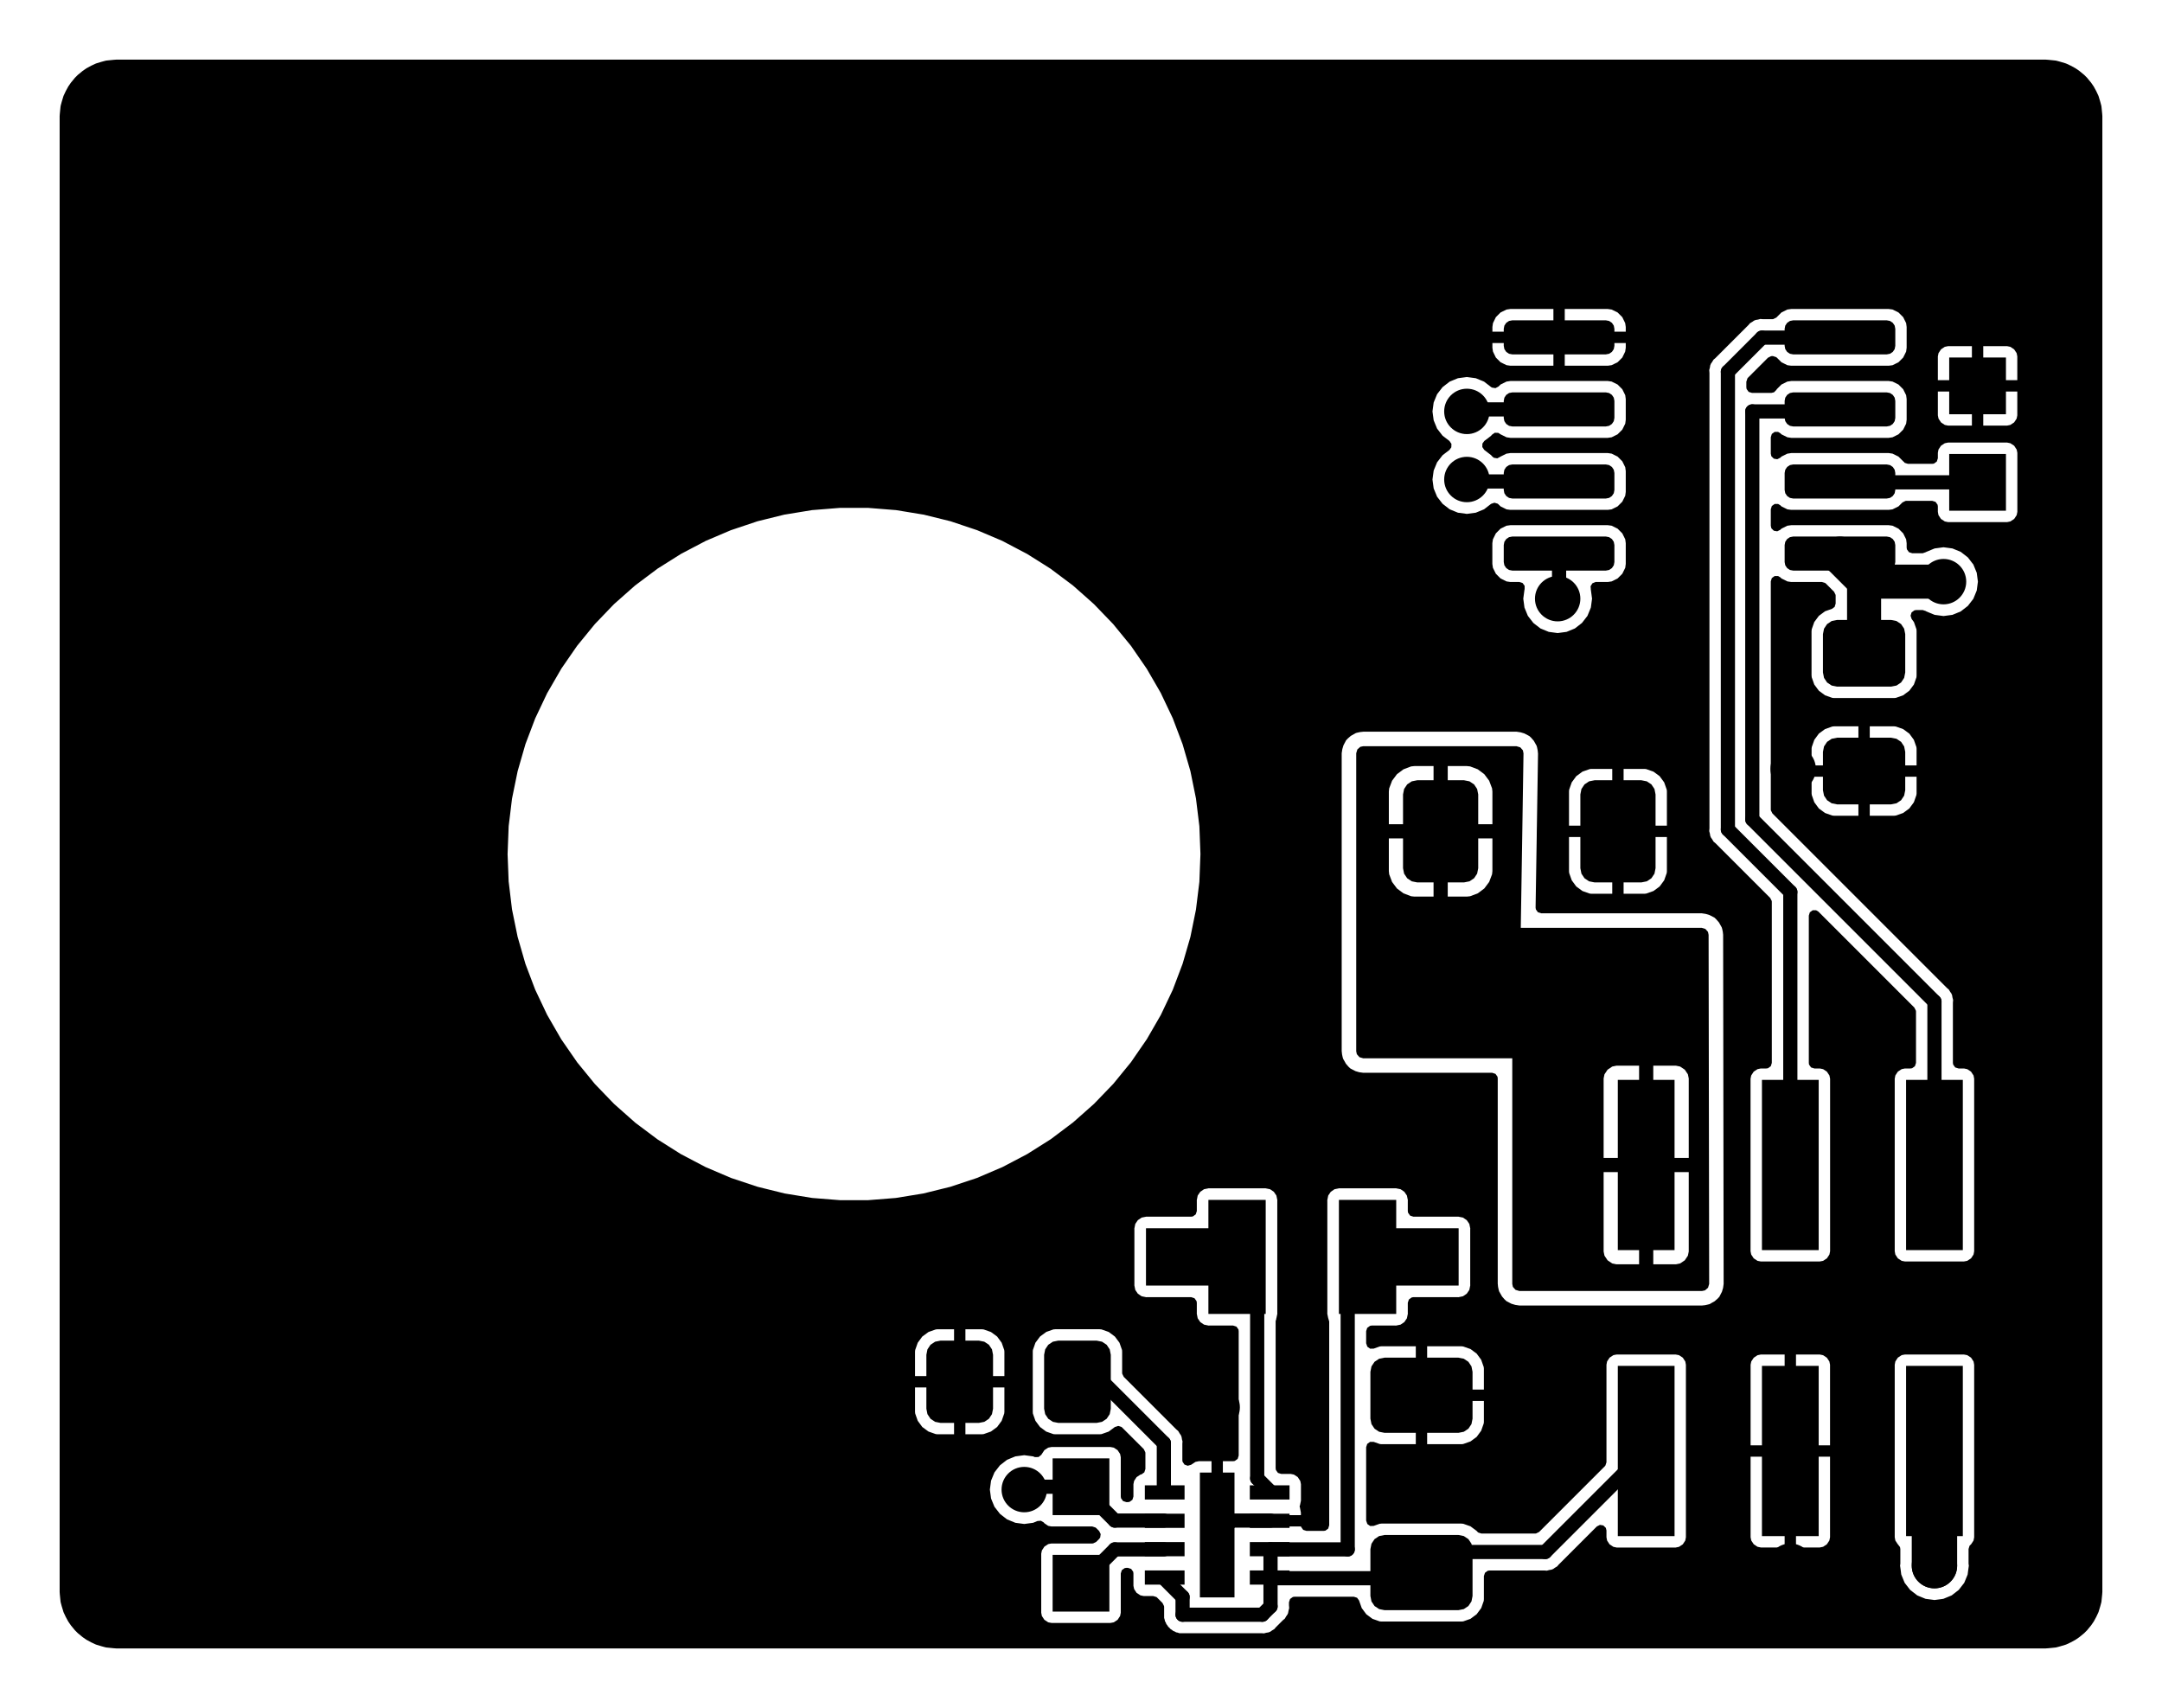 <?xml version="1.0" standalone="no"?>
 <!DOCTYPE svg PUBLIC "-//W3C//DTD SVG 1.1//EN" 
 "http://www.w3.org/Graphics/SVG/1.1/DTD/svg11.dtd"> 
<svg
  xmlns:svg="http://www.w3.org/2000/svg"
  xmlns="http://www.w3.org/2000/svg"
  xmlns:xlink="http://www.w3.org/1999/xlink"
  version="1.1"
  width="3.81cm" height="3.01cm" viewBox="64.95 44.95 38.1 30.1">
<title>SVG Image created as pedalboard-led-ring-B_Cu.svg date 2023/05/29 10:56:05 </title>
  <desc>Image generated by PCBNEW </desc>
<g style="fill:#000000; fill-opacity:1;stroke:#000000; stroke-opacity:1;
stroke-linecap:round; stroke-linejoin:round;"
 transform="translate(0 0) scale(1 1)">
</g>
<g style="fill:#000000; fill-opacity:0.0; 
stroke:#000000; stroke-width:0; stroke-opacity:1; 
stroke-linecap:round; stroke-linejoin:round;">
<g >
</g>
<g >
</g>
<g >
</g>
<g >
</g>
<g >
</g>
<g >
</g>
<g >
</g>
<g style="fill:#000000; fill-opacity:0.0; 
stroke:#000000; stroke-width:0; stroke-opacity:1; 
stroke-linecap:round; stroke-linejoin:round;">
</g>
<g style="fill:#000000; fill-opacity:0.0; 
stroke:#000000; stroke-width:0; stroke-opacity:1; 
stroke-linecap:round; stroke-linejoin:round;">
</g>
<g style="fill:#000000; fill-opacity:1; 
stroke:#000000; stroke-width:0; stroke-opacity:1; 
stroke-linecap:round; stroke-linejoin:round;">
<path style="fill:#000000; fill-opacity:1; 
stroke:#000000; stroke-width:0; stroke-opacity:1; 
stroke-linecap:round; stroke-linejoin:round;fill-rule:evenodd;"
d="M 91.45,54.555
91.461,54.498
91.494,54.449
91.543,54.416
91.6,54.405
93.25,54.405
93.307,54.416
93.356,54.449
93.389,54.498
93.4,54.555
93.4,54.855
93.389,54.912
93.356,54.961
93.307,54.994
93.25,55.005
91.6,55.005
91.543,54.994
91.494,54.961
91.461,54.912
91.45,54.855
Z" /> 
<path style="fill:#000000; fill-opacity:1; 
stroke:#000000; stroke-width:0; stroke-opacity:1; 
stroke-linecap:round; stroke-linejoin:round;fill-rule:evenodd;"
d="M 91.45,53.285
91.461,53.228
91.494,53.179
91.543,53.146
91.6,53.135
93.25,53.135
93.307,53.146
93.356,53.179
93.389,53.228
93.4,53.285
93.4,53.585
93.389,53.642
93.356,53.691
93.307,53.724
93.25,53.735
91.6,53.735
91.543,53.724
91.494,53.691
91.461,53.642
91.45,53.585
Z" /> 
<path style="fill:#000000; fill-opacity:1; 
stroke:#000000; stroke-width:0; stroke-opacity:1; 
stroke-linecap:round; stroke-linejoin:round;fill-rule:evenodd;"
d="M 91.45,52.015
91.461,51.958
91.494,51.909
91.543,51.876
91.6,51.865
93.25,51.865
93.307,51.876
93.356,51.909
93.389,51.958
93.4,52.015
93.4,52.315
93.389,52.372
93.356,52.421
93.307,52.454
93.25,52.465
91.6,52.465
91.543,52.454
91.494,52.421
91.461,52.372
91.45,52.315
Z" /> 
<path style="fill:#000000; fill-opacity:1; 
stroke:#000000; stroke-width:0; stroke-opacity:1; 
stroke-linecap:round; stroke-linejoin:round;fill-rule:evenodd;"
d="M 91.45,50.745
91.461,50.688
91.494,50.639
91.543,50.606
91.6,50.595
93.25,50.595
93.307,50.606
93.356,50.639
93.389,50.688
93.4,50.745
93.4,51.045
93.389,51.102
93.356,51.151
93.307,51.184
93.25,51.195
91.6,51.195
91.543,51.184
91.494,51.151
91.461,51.102
91.45,51.045
Z" /> 
<path style="fill:#000000; fill-opacity:1; 
stroke:#000000; stroke-width:0; stroke-opacity:1; 
stroke-linecap:round; stroke-linejoin:round;fill-rule:evenodd;"
d="M 96.4,50.745
96.411,50.688
96.444,50.639
96.493,50.606
96.55,50.595
98.2,50.595
98.257,50.606
98.306,50.639
98.339,50.688
98.35,50.745
98.35,51.045
98.339,51.102
98.306,51.151
98.257,51.184
98.2,51.195
96.55,51.195
96.493,51.184
96.444,51.151
96.411,51.102
96.4,51.045
Z" /> 
<path style="fill:#000000; fill-opacity:1; 
stroke:#000000; stroke-width:0; stroke-opacity:1; 
stroke-linecap:round; stroke-linejoin:round;fill-rule:evenodd;"
d="M 96.4,52.015
96.411,51.958
96.444,51.909
96.493,51.876
96.55,51.865
98.2,51.865
98.257,51.876
98.306,51.909
98.339,51.958
98.35,52.015
98.35,52.315
98.339,52.372
98.306,52.421
98.257,52.454
98.2,52.465
96.55,52.465
96.493,52.454
96.444,52.421
96.411,52.372
96.4,52.315
Z" /> 
<path style="fill:#000000; fill-opacity:1; 
stroke:#000000; stroke-width:0; stroke-opacity:1; 
stroke-linecap:round; stroke-linejoin:round;fill-rule:evenodd;"
d="M 96.4,53.285
96.411,53.228
96.444,53.179
96.493,53.146
96.55,53.135
98.2,53.135
98.257,53.146
98.306,53.179
98.339,53.228
98.35,53.285
98.35,53.585
98.339,53.642
98.306,53.691
98.257,53.724
98.2,53.735
96.55,53.735
96.493,53.724
96.444,53.691
96.411,53.642
96.4,53.585
Z" /> 
<path style="fill:#000000; fill-opacity:1; 
stroke:#000000; stroke-width:0; stroke-opacity:1; 
stroke-linecap:round; stroke-linejoin:round;fill-rule:evenodd;"
d="M 96.4,54.555
96.411,54.498
96.444,54.449
96.493,54.416
96.55,54.405
98.2,54.405
98.257,54.416
98.306,54.449
98.339,54.498
98.35,54.555
98.35,54.855
98.339,54.912
98.306,54.961
98.257,54.994
98.2,55.005
96.55,55.005
96.493,54.994
96.444,54.961
96.411,54.912
96.4,54.855
Z" /> 
</g>
<g >
</g>
<g style="fill:#000000; fill-opacity:1; 
stroke:#000000; stroke-width:0; stroke-opacity:1; 
stroke-linecap:round; stroke-linejoin:round;">
<path style="fill:#000000; fill-opacity:1; 
stroke:#000000; stroke-width:0; stroke-opacity:1; 
stroke-linecap:round; stroke-linejoin:round;fill-rule:evenodd;"
d="M 87.254,66.096
87.255,66.1
87.255,68.1
87.254,68.104
87.25,68.105
86.25,68.105
86.246,68.104
86.245,68.1
86.245,67.605
85.15,67.605
85.146,67.604
85.145,67.6
85.145,66.6
85.146,66.596
85.15,66.595
86.245,66.595
86.245,66.1
86.246,66.096
86.25,66.095
87.25,66.095
Z" /> 
<path style="fill:#000000; fill-opacity:1; 
stroke:#000000; stroke-width:0; stroke-opacity:1; 
stroke-linecap:round; stroke-linejoin:round;fill-rule:evenodd;"
d="M 89.554,66.096
89.555,66.1
89.555,66.595
90.65,66.595
90.654,66.596
90.655,66.6
90.655,67.6
90.654,67.604
90.65,67.605
89.555,67.605
89.555,68.1
89.554,68.104
89.55,68.105
88.55,68.105
88.546,68.104
88.545,68.1
88.545,66.1
88.546,66.096
88.55,66.095
89.55,66.095
Z" /> 
</g>
<g >
</g>
<g style="fill:#000000; fill-opacity:1; 
stroke:#000000; stroke-width:0; stroke-opacity:1; 
stroke-linecap:round; stroke-linejoin:round;">
<path style="fill:#000000; fill-opacity:1; 
stroke:#000000; stroke-width:0; stroke-opacity:1; 
stroke-linecap:round; stroke-linejoin:round;fill-rule:evenodd;"
d="M 89.675,58.95
89.694,58.854
89.748,58.773
89.829,58.719
89.925,58.7
90.75,58.7
90.846,58.719
90.927,58.773
90.981,58.854
91,58.95
91,60.25
90.981,60.346
90.927,60.427
90.846,60.481
90.75,60.5
89.925,60.5
89.829,60.481
89.748,60.427
89.694,60.346
89.675,60.25
Z" /> 
<path style="fill:#000000; fill-opacity:1; 
stroke:#000000; stroke-width:0; stroke-opacity:1; 
stroke-linecap:round; stroke-linejoin:round;fill-rule:evenodd;"
d="M 92.8,58.95
92.819,58.854
92.873,58.773
92.954,58.719
93.05,58.7
93.875,58.7
93.971,58.719
94.052,58.773
94.106,58.854
94.125,58.95
94.125,60.25
94.106,60.346
94.052,60.427
93.971,60.481
93.875,60.5
93.05,60.5
92.954,60.481
92.873,60.427
92.819,60.346
92.8,60.25
Z" /> 
</g>
<g >
</g>
<g style="fill:#000000; fill-opacity:1; 
stroke:#000000; stroke-width:0; stroke-opacity:1; 
stroke-linecap:round; stroke-linejoin:round;">
<path style="fill:#000000; fill-opacity:1; 
stroke:#000000; stroke-width:0; stroke-opacity:1; 
stroke-linecap:round; stroke-linejoin:round;fill-rule:evenodd;"
d="M 93.46,69.02
94.46,69.02
94.46,72.02
93.46,72.02
Z" /> 
<path style="fill:#000000; fill-opacity:1; 
stroke:#000000; stroke-width:0; stroke-opacity:1; 
stroke-linecap:round; stroke-linejoin:round;fill-rule:evenodd;"
d="M 93.46,63.98
94.46,63.98
94.46,66.98
93.46,66.98
Z" /> 
<path style="fill:#000000; fill-opacity:1; 
stroke:#000000; stroke-width:0; stroke-opacity:1; 
stroke-linecap:round; stroke-linejoin:round;fill-rule:evenodd;"
d="M 96,69.02
97,69.02
97,72.02
96,72.02
Z" /> 
<path style="fill:#000000; fill-opacity:1; 
stroke:#000000; stroke-width:0; stroke-opacity:1; 
stroke-linecap:round; stroke-linejoin:round;fill-rule:evenodd;"
d="M 96,63.98
97,63.98
97,66.98
96,66.98
Z" /> 
<path style="fill:#000000; fill-opacity:1; 
stroke:#000000; stroke-width:0; stroke-opacity:1; 
stroke-linecap:round; stroke-linejoin:round;fill-rule:evenodd;"
d="M 98.54,69.02
99.54,69.02
99.54,72.02
98.54,72.02
Z" /> 
<path style="fill:#000000; fill-opacity:1; 
stroke:#000000; stroke-width:0; stroke-opacity:1; 
stroke-linecap:round; stroke-linejoin:round;fill-rule:evenodd;"
d="M 98.54,63.98
99.54,63.98
99.54,66.98
98.54,66.98
Z" /> 
</g>
<g >
</g>
<g style="fill:#000000; fill-opacity:1; 
stroke:#000000; stroke-width:0; stroke-opacity:1; 
stroke-linecap:round; stroke-linejoin:round;">
<path style="fill:#000000; fill-opacity:1; 
stroke:#000000; stroke-width:0; stroke-opacity:1; 
stroke-linecap:round; stroke-linejoin:round;fill-rule:evenodd;"
d="M 83.5,70.65
84.5,70.65
84.5,71.65
83.5,71.65
Z" /> 
<path style="fill:#000000; fill-opacity:1; 
stroke:#000000; stroke-width:0; stroke-opacity:1; 
stroke-linecap:round; stroke-linejoin:round;fill-rule:evenodd;"
d="M 83.5,72.35
84.5,72.35
84.5,73.35
83.5,73.35
Z" /> 
</g>
<g >
</g>
<g style="fill:#000000; fill-opacity:1; 
stroke:#000000; stroke-width:0; stroke-opacity:1; 
stroke-linecap:round; stroke-linejoin:round;">
<path style="fill:#000000; fill-opacity:1; 
stroke:#000000; stroke-width:0; stroke-opacity:1; 
stroke-linecap:round; stroke-linejoin:round;fill-rule:evenodd;"
d="M 100.3,53.95
99.3,53.95
99.3,52.95
100.3,52.95
Z" /> 
<path style="fill:#000000; fill-opacity:1; 
stroke:#000000; stroke-width:0; stroke-opacity:1; 
stroke-linecap:round; stroke-linejoin:round;fill-rule:evenodd;"
d="M 100.3,52.25
99.3,52.25
99.3,51.25
100.3,51.25
Z" /> 
</g>
<g >
</g>
<g style="fill:#000000; fill-opacity:1; 
stroke:#000000; stroke-width:0; stroke-opacity:1; 
stroke-linecap:round; stroke-linejoin:round;">
<path style="fill:#000000; fill-opacity:1; 
stroke:#000000; stroke-width:0; stroke-opacity:1; 
stroke-linecap:round; stroke-linejoin:round;fill-rule:evenodd;"
d="M 87.675,71.125
87.675,71.375
86.975,71.375
86.975,71.125
Z" /> 
<path style="fill:#000000; fill-opacity:1; 
stroke:#000000; stroke-width:0; stroke-opacity:1; 
stroke-linecap:round; stroke-linejoin:round;fill-rule:evenodd;"
d="M 87.675,71.625
87.675,71.875
86.975,71.875
86.975,71.625
Z" /> 
<path style="fill:#000000; fill-opacity:1; 
stroke:#000000; stroke-width:0; stroke-opacity:1; 
stroke-linecap:round; stroke-linejoin:round;fill-rule:evenodd;"
d="M 87.675,72.125
87.675,72.375
86.975,72.375
86.975,72.125
Z" /> 
<path style="fill:#000000; fill-opacity:1; 
stroke:#000000; stroke-width:0; stroke-opacity:1; 
stroke-linecap:round; stroke-linejoin:round;fill-rule:evenodd;"
d="M 87.675,72.625
87.675,72.875
86.975,72.875
86.975,72.625
Z" /> 
<path style="fill:#000000; fill-opacity:1; 
stroke:#000000; stroke-width:0; stroke-opacity:1; 
stroke-linecap:round; stroke-linejoin:round;fill-rule:evenodd;"
d="M 85.825,72.625
85.825,72.875
85.125,72.875
85.125,72.625
Z" /> 
<path style="fill:#000000; fill-opacity:1; 
stroke:#000000; stroke-width:0; stroke-opacity:1; 
stroke-linecap:round; stroke-linejoin:round;fill-rule:evenodd;"
d="M 85.825,72.125
85.825,72.375
85.125,72.375
85.125,72.125
Z" /> 
<path style="fill:#000000; fill-opacity:1; 
stroke:#000000; stroke-width:0; stroke-opacity:1; 
stroke-linecap:round; stroke-linejoin:round;fill-rule:evenodd;"
d="M 85.825,71.625
85.825,71.875
85.125,71.875
85.125,71.625
Z" /> 
<path style="fill:#000000; fill-opacity:1; 
stroke:#000000; stroke-width:0; stroke-opacity:1; 
stroke-linecap:round; stroke-linejoin:round;fill-rule:evenodd;"
d="M 85.825,71.125
85.825,71.375
85.125,71.375
85.125,71.125
Z" /> 
<path style="fill:#000000; fill-opacity:1; 
stroke:#000000; stroke-width:0; stroke-opacity:1; 
stroke-linecap:round; stroke-linejoin:round;fill-rule:evenodd;"
d="M 86.705,70.9
86.705,73.1
86.095,73.1
86.095,70.9
Z" /> 
</g>
<g >
</g>
<g style="fill:#000000; fill-opacity:1; 
stroke:#000000; stroke-width:0; stroke-opacity:1; 
stroke-linecap:round; stroke-linejoin:round;">
<path style="fill:#000000; fill-opacity:1; 
stroke:#000000; stroke-width:0; stroke-opacity:1; 
stroke-linecap:round; stroke-linejoin:round;fill-rule:evenodd;"
d="M 98.275,55.875
98.371,55.894
98.452,55.948
98.506,56.029
98.525,56.125
98.525,56.8
98.506,56.896
98.452,56.977
98.371,57.031
98.275,57.05
97.325,57.05
97.229,57.031
97.148,56.977
97.094,56.896
97.075,56.8
97.075,56.125
97.094,56.029
97.148,55.948
97.229,55.894
97.325,55.875
Z" /> 
<path style="fill:#000000; fill-opacity:1; 
stroke:#000000; stroke-width:0; stroke-opacity:1; 
stroke-linecap:round; stroke-linejoin:round;fill-rule:evenodd;"
d="M 98.275,57.95
98.371,57.969
98.452,58.023
98.506,58.104
98.525,58.2
98.525,58.875
98.506,58.971
98.452,59.052
98.371,59.106
98.275,59.125
97.325,59.125
97.229,59.106
97.148,59.052
97.094,58.971
97.075,58.875
97.075,58.2
97.094,58.104
97.148,58.023
97.229,57.969
97.325,57.95
Z" /> 
</g>
<g >
</g>
<g style="fill:#000000; fill-opacity:1; 
stroke:#000000; stroke-width:0; stroke-opacity:1; 
stroke-linecap:round; stroke-linejoin:round;">
<path style="fill:#000000; fill-opacity:1; 
stroke:#000000; stroke-width:0; stroke-opacity:1; 
stroke-linecap:round; stroke-linejoin:round;fill-rule:evenodd;"
d="M 84.525,69.775
84.506,69.871
84.452,69.952
84.371,70.006
84.275,70.025
83.6,70.025
83.504,70.006
83.423,69.952
83.369,69.871
83.35,69.775
83.35,68.825
83.369,68.729
83.423,68.648
83.504,68.594
83.6,68.575
84.275,68.575
84.371,68.594
84.452,68.648
84.506,68.729
84.525,68.825
Z" /> 
<path style="fill:#000000; fill-opacity:1; 
stroke:#000000; stroke-width:0; stroke-opacity:1; 
stroke-linecap:round; stroke-linejoin:round;fill-rule:evenodd;"
d="M 82.45,69.775
82.431,69.871
82.377,69.952
82.296,70.006
82.2,70.025
81.525,70.025
81.429,70.006
81.348,69.952
81.294,69.871
81.275,69.775
81.275,68.825
81.294,68.729
81.348,68.648
81.429,68.594
81.525,68.575
82.2,68.575
82.296,68.594
82.377,68.648
82.431,68.729
82.45,68.825
Z" /> 
</g>
<g >
</g>
<g style="fill:#000000; fill-opacity:1; 
stroke:#000000; stroke-width:0; stroke-opacity:1; 
stroke-linecap:round; stroke-linejoin:round;">
<path style="fill:#000000; fill-opacity:1; 
stroke:#000000; stroke-width:0; stroke-opacity:1; 
stroke-linecap:round; stroke-linejoin:round;fill-rule:evenodd;"
d="M 89.35,73.325
89.254,73.306
89.173,73.252
89.119,73.171
89.1,73.075
89.1,72.25
89.119,72.154
89.173,72.073
89.254,72.019
89.35,72
90.65,72
90.746,72.019
90.827,72.073
90.881,72.154
90.9,72.25
90.9,73.075
90.881,73.171
90.827,73.252
90.746,73.306
90.65,73.325
Z" /> 
<path style="fill:#000000; fill-opacity:1; 
stroke:#000000; stroke-width:0; stroke-opacity:1; 
stroke-linecap:round; stroke-linejoin:round;fill-rule:evenodd;"
d="M 89.35,70.2
89.254,70.181
89.173,70.127
89.119,70.046
89.1,69.95
89.1,69.125
89.119,69.029
89.173,68.948
89.254,68.894
89.35,68.875
90.65,68.875
90.746,68.894
90.827,68.948
90.881,69.029
90.9,69.125
90.9,69.95
90.881,70.046
90.827,70.127
90.746,70.181
90.65,70.2
Z" /> 
</g>
<g >
</g>
<g style="fill:#000000; fill-opacity:1; 
stroke:#000000; stroke-width:0; stroke-opacity:1; 
stroke-linecap:round; stroke-linejoin:round;">
<circle cx="89.5" cy="61.4" r="0.4" /> 
</g>
<g style="fill:#000000; fill-opacity:1; 
stroke:#000000; stroke-width:0.021; stroke-opacity:1; 
stroke-linecap:round; stroke-linejoin:round;">
</g>
<g style="fill:#000000; fill-opacity:1; 
stroke:#000000; stroke-width:0; stroke-opacity:1; 
stroke-linecap:round; stroke-linejoin:round;">
<circle cx="90.5" cy="61.4" r="0.4" /> 
</g>
<g style="fill:#000000; fill-opacity:1; 
stroke:#000000; stroke-width:0.021; stroke-opacity:1; 
stroke-linecap:round; stroke-linejoin:round;">
</g>
<g style="fill:#000000; fill-opacity:1; 
stroke:#000000; stroke-width:0; stroke-opacity:1; 
stroke-linecap:round; stroke-linejoin:round;">
<circle cx="83" cy="71.2" r="0.4" /> 
</g>
<g style="fill:#000000; fill-opacity:1; 
stroke:#000000; stroke-width:0.021; stroke-opacity:1; 
stroke-linecap:round; stroke-linejoin:round;">
</g>
<g style="fill:#000000; fill-opacity:1; 
stroke:#000000; stroke-width:0; stroke-opacity:1; 
stroke-linecap:round; stroke-linejoin:round;">
<circle cx="86.4" cy="69.75" r="0.4" /> 
</g>
<g style="fill:#000000; fill-opacity:1; 
stroke:#000000; stroke-width:0.021; stroke-opacity:1; 
stroke-linecap:round; stroke-linejoin:round;">
</g>
<g style="fill:#000000; fill-opacity:1; 
stroke:#000000; stroke-width:0; stroke-opacity:1; 
stroke-linecap:round; stroke-linejoin:round;">
<circle cx="87.9" cy="69.75" r="0.4" /> 
</g>
<g style="fill:#000000; fill-opacity:1; 
stroke:#000000; stroke-width:0.021; stroke-opacity:1; 
stroke-linecap:round; stroke-linejoin:round;">
</g>
<g style="fill:#000000; fill-opacity:1; 
stroke:#000000; stroke-width:0; stroke-opacity:1; 
stroke-linecap:round; stroke-linejoin:round;">
<circle cx="81.25" cy="70.8" r="0.4" /> 
</g>
<g style="fill:#000000; fill-opacity:1; 
stroke:#000000; stroke-width:0.021; stroke-opacity:1; 
stroke-linecap:round; stroke-linejoin:round;">
</g>
<g style="fill:#000000; fill-opacity:1; 
stroke:#000000; stroke-width:0; stroke-opacity:1; 
stroke-linecap:round; stroke-linejoin:round;">
<circle cx="96.55" cy="58.5" r="0.4" /> 
</g>
<g style="fill:#000000; fill-opacity:1; 
stroke:#000000; stroke-width:0.021; stroke-opacity:1; 
stroke-linecap:round; stroke-linejoin:round;">
</g>
<g style="fill:#000000; fill-opacity:1; 
stroke:#000000; stroke-width:0; stroke-opacity:1; 
stroke-linecap:round; stroke-linejoin:round;">
<circle cx="91.8" cy="69.5" r="0.4" /> 
</g>
<g style="fill:#000000; fill-opacity:1; 
stroke:#000000; stroke-width:0.021; stroke-opacity:1; 
stroke-linecap:round; stroke-linejoin:round;">
</g>
<g style="fill:#000000; fill-opacity:1; 
stroke:#000000; stroke-width:0; stroke-opacity:1; 
stroke-linecap:round; stroke-linejoin:round;">
<circle cx="101.05" cy="51.75" r="0.4" /> 
</g>
<g style="fill:#000000; fill-opacity:1; 
stroke:#000000; stroke-width:0.021; stroke-opacity:1; 
stroke-linecap:round; stroke-linejoin:round;">
</g>
<g style="fill:#000000; fill-opacity:1; 
stroke:#000000; stroke-width:0; stroke-opacity:1; 
stroke-linecap:round; stroke-linejoin:round;">
<circle cx="96.5" cy="72.55" r="0.4" /> 
</g>
<g style="fill:#000000; fill-opacity:1; 
stroke:#000000; stroke-width:0.021; stroke-opacity:1; 
stroke-linecap:round; stroke-linejoin:round;">
</g>
<g style="fill:#000000; fill-opacity:1; 
stroke:#000000; stroke-width:0; stroke-opacity:1; 
stroke-linecap:round; stroke-linejoin:round;">
<circle cx="96.5" cy="68.4" r="0.4" /> 
</g>
<g style="fill:#000000; fill-opacity:1; 
stroke:#000000; stroke-width:0.021; stroke-opacity:1; 
stroke-linecap:round; stroke-linejoin:round;">
</g>
<g style="fill:#000000; fill-opacity:1; 
stroke:#000000; stroke-width:0; stroke-opacity:1; 
stroke-linecap:round; stroke-linejoin:round;">
<circle cx="90.8" cy="50.85" r="0.4" /> 
</g>
<g style="fill:#000000; fill-opacity:1; 
stroke:#000000; stroke-width:0.021; stroke-opacity:1; 
stroke-linecap:round; stroke-linejoin:round;">
</g>
<g style="fill:#000000; fill-opacity:1; 
stroke:#000000; stroke-width:0; stroke-opacity:1; 
stroke-linecap:round; stroke-linejoin:round;">
<circle cx="93.45" cy="58.05" r="0.4" /> 
</g>
<g style="fill:#000000; fill-opacity:1; 
stroke:#000000; stroke-width:0.021; stroke-opacity:1; 
stroke-linecap:round; stroke-linejoin:round;">
</g>
<g style="fill:#000000; fill-opacity:1; 
stroke:#000000; stroke-width:0; stroke-opacity:1; 
stroke-linecap:round; stroke-linejoin:round;">
<circle cx="99.04" cy="72.54" r="0.4" /> 
</g>
<g style="fill:#000000; fill-opacity:1; 
stroke:#000000; stroke-width:0.021; stroke-opacity:1; 
stroke-linecap:round; stroke-linejoin:round;">
</g>
<g style="fill:#000000; fill-opacity:1; 
stroke:#000000; stroke-width:0; stroke-opacity:1; 
stroke-linecap:round; stroke-linejoin:round;">
<circle cx="99.2" cy="55.2" r="0.4" /> 
</g>
<g style="fill:#000000; fill-opacity:1; 
stroke:#000000; stroke-width:0.021; stroke-opacity:1; 
stroke-linecap:round; stroke-linejoin:round;">
</g>
<g style="fill:#000000; fill-opacity:1; 
stroke:#000000; stroke-width:0; stroke-opacity:1; 
stroke-linecap:round; stroke-linejoin:round;">
<circle cx="92.4" cy="55.5" r="0.4" /> 
</g>
<g style="fill:#000000; fill-opacity:1; 
stroke:#000000; stroke-width:0.021; stroke-opacity:1; 
stroke-linecap:round; stroke-linejoin:round;">
</g>
<g style="fill:#000000; fill-opacity:1; 
stroke:#000000; stroke-width:0; stroke-opacity:1; 
stroke-linecap:round; stroke-linejoin:round;">
<circle cx="90.8" cy="53.4" r="0.4" /> 
</g>
<g style="fill:#000000; fill-opacity:1; 
stroke:#000000; stroke-width:0.021; stroke-opacity:1; 
stroke-linecap:round; stroke-linejoin:round;">
</g>
<g style="fill:#000000; fill-opacity:1; 
stroke:#000000; stroke-width:0; stroke-opacity:1; 
stroke-linecap:round; stroke-linejoin:round;">
<circle cx="90.8" cy="52.2" r="0.4" /> 
</g>
<g style="fill:#000000; fill-opacity:1; 
stroke:#000000; stroke-width:0.021; stroke-opacity:1; 
stroke-linecap:round; stroke-linejoin:round;">
</g>
<g >
</g>
<g style="fill:#000000; fill-opacity:1; 
stroke:#000000; stroke-width:0.021; stroke-opacity:1; 
stroke-linecap:round; stroke-linejoin:round;">
</g>
<g style="fill:#000000; fill-opacity:1; 
stroke:#000000; stroke-width:0.25; stroke-opacity:1; 
stroke-linecap:round; stroke-linejoin:round;">
</g>
<g style="fill:#000000; fill-opacity:0.0; 
stroke:#000000; stroke-width:0.25; stroke-opacity:1; 
stroke-linecap:round; stroke-linejoin:round;">
<path d="M84 71.15
L83.05 71.15
" />
<path d="M85.46 71.746
L84.596 71.746
" />
<path d="M83.05 71.15
L83 71.2
" />
<path d="M84.596 71.746
L84 71.15
" />
<path d="M86.654 71.746
L86.4 72
" />
<path d="M87.34 71.746
L86.654 71.746
" />
</g>
<g style="fill:#000000; fill-opacity:0.0; 
stroke:#000000; stroke-width:0.6; stroke-opacity:1; 
stroke-linecap:round; stroke-linejoin:round;">
<path d="M97.375 54.705
L97.375 54.775
" />
</g>
<g style="fill:#000000; fill-opacity:0.0; 
stroke:#000000; stroke-width:0.8; stroke-opacity:1; 
stroke-linecap:round; stroke-linejoin:round;">
<path d="M99.04 72.54
L99.04 70.525
" />
</g>
<g style="fill:#000000; fill-opacity:0.0; 
stroke:#000000; stroke-width:0.6; stroke-opacity:1; 
stroke-linecap:round; stroke-linejoin:round;">
<path d="M97.375 54.775
L97.8 55.2
" />
<path d="M97.8 55.2
L97.8 56.472
" />
<path d="M97.8 55.2
L99.2 55.2
" />
</g>
<g style="fill:#000000; fill-opacity:0.0; 
stroke:#000000; stroke-width:0.25; stroke-opacity:1; 
stroke-linecap:round; stroke-linejoin:round;">
<path d="M92.425 54.705
L92.425 55.475
" />
<path d="M92.425 55.475
L92.4 55.5
" />
<path d="M90.835 53.435
L90.8 53.4
" />
<path d="M92.425 53.435
L90.835 53.435
" />
<path d="M92.425 52.165
L90.835 52.165
" />
<path d="M90.835 52.165
L90.8 52.2
" />
<path d="M97.39 53.45
L97.375 53.435
" />
<path d="M99.4 53.45
L97.39 53.45
" />
<path d="M96.5 65.48
L96.5 60.668
" />
<path d="M96.5 60.668
L95.4 59.568
" />
<path d="M95.4 51.5
L96 50.9
" />
<path d="M97.37 50.9
L97.375 50.895
" />
<path d="M95.4 59.568
L95.4 51.5
" />
<path d="M96 50.9
L97.37 50.9
" />
<path d="M85.46 70.38
L84.38 69.3
" />
<path d="M84.38 69.3
L84.037 69.3
" />
<path d="M85.46 71.238
L85.46 70.38
" />
<path d="M87.105 71.003
L87.105 67.3
" />
<path d="M86.905 67.1
L87.105 67.3
" />
<path d="M86.75 67.1
L86.905 67.1
" />
<path d="M87.34 71.238
L87.105 71.003
" />
<path d="M84.596 72.254
L84 72.85
" />
<path d="M85.46 72.254
L84.596 72.254
" />
<path d="M95.83 59.39
L99.04 62.6
" />
<path d="M97.34 52.2
L95.83 52.2
" />
<path d="M97.375 52.165
L97.34 52.2
" />
<path d="M95.83 52.2
L95.83 59.39
" />
<path d="M99.04 62.6
L99.04 65.48
" />
<path d="M87.34 72.254
L88.7 72.254
" />
<path d="M85.46 72.762
L85.79 73.092
" />
<path d="M85.79 73.092
L85.79 73.405
" />
<path d="M88.7 67.8
L89.4 67.1
" />
<path d="M85.79 73.405
L87.195 73.405
" />
<path d="M87.34 72.254
L87.34 72.762
" />
<path d="M87.34 73.26
L87.34 72.762
" />
<path d="M89.212 72.762
L89.4 72.95
" />
<path d="M90 72.763
L90.463 72.3
" />
<path d="M90.463 72.3
L92.18 72.3
" />
<path d="M87.195 73.405
L87.34 73.26
" />
<path d="M87.34 72.762
L89.212 72.762
" />
<path d="M88.7 72.254
L88.7 67.8
" />
<path d="M92.18 72.3
L93.96 70.52
" />
</g>
<g >
</g>
<g style="fill:#000000; fill-opacity:0.0; 
stroke:#000000; stroke-width:0.25; stroke-opacity:1; 
stroke-linecap:round; stroke-linejoin:round;">
<g >
</g>
<g style="fill:#000000; fill-opacity:1; 
stroke:#000000; stroke-width:0; stroke-opacity:1; 
stroke-linecap:round; stroke-linejoin:round;">
<path style="fill:#000000; fill-opacity:1; 
stroke:#000000; stroke-width:0; stroke-opacity:1; 
stroke-linecap:round; stroke-linejoin:round;fill-rule:evenodd;"
d="M 91.741,58.12
91.787,58.172
91.798,58.226
91.775,59.725
91.75,61.3
94.936,61.3
95.003,61.32
95.049,61.372
95.06,61.424
95.07,67.576
95.05,67.643
94.997,67.689
94.946,67.7
91.724,67.7
91.657,67.68
91.611,67.628
91.6,67.576
91.6,65.605
93.21,65.605
93.21,67.005
93.225,67.078
93.28,67.16
93.362,67.215
93.435,67.23
93.835,67.23
93.835,65.605
94.085,65.605
94.085,67.23
94.485,67.23
94.558,67.215
94.64,67.16
94.695,67.078
94.71,67.005
94.71,65.605
94.085,65.605
93.835,65.605
93.21,65.605
91.6,65.605
91.6,65.355
93.21,65.355
93.21,65.355
93.835,65.355
93.835,63.73
94.085,63.73
94.085,65.355
94.71,65.355
94.71,63.955
94.695,63.882
94.64,63.8
94.558,63.745
94.485,63.73
94.085,63.73
93.835,63.73
93.435,63.73
93.362,63.745
93.28,63.8
93.225,63.882
93.21,63.955
93.21,65.355
91.6,65.355
91.6,63.6
88.974,63.6
88.907,63.58
88.861,63.528
88.85,63.476
88.85,59.725
89.425,59.725
89.425,60.295
89.425,60.301
89.431,60.357
89.482,60.492
89.568,60.607
89.683,60.693
89.818,60.744
89.874,60.75
89.88,60.75
90.213,60.75
90.213,59.725
90.463,59.725
90.463,60.75
90.795,60.75
90.801,60.75
90.857,60.744
90.992,60.693
91.107,60.607
91.193,60.492
91.244,60.357
91.25,60.301
91.25,60.295
91.25,59.725
90.463,59.725
90.213,59.725
89.425,59.725
88.85,59.725
88.85,59.475
89.425,59.475
90.213,59.475
90.213,58.45
90.463,58.45
90.463,59.475
91.25,59.475
91.25,58.905
91.25,58.899
91.244,58.843
91.193,58.708
91.107,58.593
90.992,58.507
90.857,58.456
90.801,58.45
90.795,58.45
90.463,58.45
90.213,58.45
89.88,58.45
89.874,58.45
89.818,58.456
89.683,58.507
89.568,58.593
89.482,58.708
89.431,58.843
89.425,58.899
89.425,58.905
89.425,59.475
88.85,59.475
88.85,58.224
88.87,58.157
88.922,58.111
88.974,58.1
91.674,58.1
Z" /> 
</g>
</g>
<g style="fill:#000000; fill-opacity:1; 
stroke:#000000; stroke-width:0; stroke-opacity:1; 
stroke-linecap:round; stroke-linejoin:round;">
<g >
<path style="fill:#000000; fill-opacity:1; 
stroke:#000000; stroke-width:0; stroke-opacity:1; 
stroke-linecap:round; stroke-linejoin:round;fill-rule:evenodd;"
d="M 101.004,46.001
101.046,46.004
101.174,46.017
101.19,46.02
101.257,46.038
101.26,46.039
101.353,46.067
101.366,46.072
101.434,46.104
101.439,46.106
101.52,46.15
101.53,46.156
101.594,46.2
101.6,46.205
101.669,46.262
101.677,46.268
101.732,46.323
101.738,46.331
101.795,46.4
101.8,46.406
101.844,46.47
101.85,46.48
101.894,46.561
101.896,46.566
101.928,46.634
101.933,46.647
101.961,46.74
101.962,46.743
101.98,46.81
101.983,46.826
101.996,46.955
101.999,46.996
101.999,47.004
101.999,72.996
101.999,73.004
101.996,73.045
101.983,73.174
101.98,73.19
101.962,73.257
101.961,73.26
101.933,73.353
101.928,73.366
101.896,73.434
101.894,73.439
101.85,73.52
101.844,73.53
101.8,73.594
101.795,73.6
101.738,73.669
101.732,73.677
101.677,73.732
101.669,73.738
101.6,73.795
101.594,73.8
101.53,73.844
101.52,73.85
101.439,73.894
101.434,73.896
101.366,73.928
101.353,73.933
101.26,73.961
101.257,73.962
101.19,73.98
101.174,73.983
101.045,73.996
101.014,73.998
101.004,73.999
100.996,73.999
67.004,73.999
66.996,73.999
66.955,73.996
66.848,73.985
66.826,73.983
66.81,73.98
66.743,73.962
66.74,73.961
66.647,73.933
66.634,73.928
66.566,73.896
66.561,73.894
66.48,73.85
66.47,73.844
66.406,73.8
66.4,73.795
66.331,73.738
66.323,73.732
66.268,73.677
66.262,73.669
66.205,73.6
66.2,73.594
66.156,73.53
66.15,73.52
66.106,73.439
66.104,73.434
66.072,73.366
66.067,73.353
66.062,73.335
66.039,73.26
66.038,73.257
66.02,73.19
66.017,73.174
66.004,73.046
66.001,73.004
66.001,72.996
66.001,71.2
82.394,71.2
82.415,71.357
82.475,71.503
82.572,71.628
82.64,71.681
82.697,71.725
82.843,71.785
83,71.806
83.157,71.785
83.232,71.754
83.293,71.749
83.346,71.781
83.353,71.79
83.355,71.795
83.363,71.799
83.422,71.839
83.48,71.85
84.199,71.85
84.257,71.869
84.269,71.879
84.32,71.93
84.347,71.985
84.338,72.045
84.32,72.07
84.269,72.121
84.215,72.148
84.199,72.15
83.48,72.15
83.451,72.155
83.422,72.161
83.355,72.205
83.311,72.272
83.311,72.272
83.311,72.272
83.299,72.33
83.299,73.37
83.31,73.424
83.311,73.428
83.355,73.495
83.391,73.518
83.422,73.539
83.48,73.55
83.48,73.55
84.52,73.55
84.52,73.55
84.578,73.539
84.645,73.495
84.689,73.428
84.701,73.37
84.701,72.678
84.719,72.62
84.769,72.584
84.799,72.579
84.826,72.579
84.884,72.598
84.92,72.648
84.924,72.678
84.924,72.895
84.936,72.952
84.936,72.953
84.98,73.02
85.019,73.045
85.047,73.064
85.105,73.076
85.272,73.076
85.331,73.094
85.342,73.104
85.436,73.198
85.463,73.252
85.465,73.268
85.465,73.462
85.471,73.481
85.476,73.498
85.479,73.518
85.49,73.536
85.497,73.551
85.504,73.57
85.504,73.57
85.517,73.586
85.527,73.6
85.537,73.617
85.552,73.63
85.565,73.643
85.578,73.658
85.595,73.668
85.609,73.678
85.625,73.691
85.625,73.691
85.625,73.691
85.644,73.698
85.659,73.705
85.677,73.716
85.697,73.719
85.714,73.724
85.733,73.731
85.762,73.731
87.176,73.731
87.185,73.731
87.198,73.732
87.224,73.734
87.224,73.734
87.224,73.734
87.261,73.724
87.27,73.722
87.308,73.716
87.309,73.715
87.333,73.705
87.335,73.705
87.367,73.682
87.374,73.678
87.407,73.658
87.432,73.628
87.438,73.622
87.557,73.503
87.563,73.498
87.593,73.473
87.612,73.439
87.617,73.432
87.639,73.4
87.64,73.398
87.65,73.375
87.65,73.373
87.657,73.335
87.659,73.327
87.669,73.289
87.666,73.25
87.665,73.242
87.665,73.186
87.684,73.128
87.734,73.092
87.764,73.088
88.807,73.088
88.865,73.106
88.9,73.154
88.902,73.16
88.902,73.16
88.947,73.288
89.028,73.397
89.137,73.478
89.265,73.523
89.296,73.525
89.298,73.525
90.702,73.525
90.704,73.525
90.735,73.523
90.863,73.478
90.972,73.397
91.053,73.288
91.098,73.16
91.1,73.129
91.1,72.724
91.119,72.666
91.169,72.63
91.2,72.626
92.161,72.626
92.17,72.626
92.183,72.627
92.209,72.629
92.209,72.629
92.209,72.629
92.246,72.619
92.255,72.617
92.293,72.611
92.294,72.61
92.318,72.6
92.32,72.6
92.352,72.577
92.359,72.573
92.392,72.553
92.417,72.523
92.423,72.517
93.09,71.85
93.145,71.822
93.205,71.832
93.249,71.875
93.26,71.92
93.26,72.04
93.266,72.07
93.271,72.098
93.315,72.165
93.352,72.189
93.382,72.209
93.44,72.221
93.44,72.221
94.48,72.221
94.48,72.221
94.538,72.209
94.605,72.165
94.649,72.098
94.66,72.04
94.66,72.04
95.8,72.04
95.812,72.098
95.856,72.164
95.922,72.208
95.98,72.22
96.4,72.22
96.4,72.22
96.6,72.22
96.6,72.22
97.02,72.22
97.078,72.208
97.144,72.164
97.188,72.098
97.2,72.04
98.34,72.04
98.351,72.098
98.395,72.165
98.396,72.165
98.433,72.213
98.439,72.247
98.439,72.494
98.439,72.507
98.434,72.54
98.434,72.54
98.444,72.61
98.449,72.649
98.455,72.697
98.515,72.843
98.612,72.968
98.708,73.042
98.737,73.065
98.883,73.125
99.04,73.146
99.197,73.125
99.343,73.065
99.468,72.968
99.565,72.843
99.625,72.697
99.631,72.649
99.646,72.54
99.641,72.507
99.641,72.494
99.641,72.247
99.659,72.189
99.684,72.165
99.685,72.165
99.729,72.098
99.74,72.04
99.74,69
99.729,68.942
99.709,68.912
99.685,68.875
99.618,68.831
99.618,68.831
99.56,68.82
98.52,68.82
98.491,68.825
98.462,68.831
98.395,68.875
98.351,68.942
98.351,68.942
98.351,68.942
98.34,69
98.34,72.04
97.2,72.04
97.2,72.04
97.2,70.62
97.2,70.62
96.6,70.62
96.6,70.62
96.6,72.22
96.4,72.22
96.4,70.62
95.8,70.62
95.8,70.62
95.8,72.04
94.66,72.04
94.66,70.42
95.8,70.42
95.8,70.42
96.4,70.42
96.4,70.42
96.6,70.42
96.6,70.42
97.2,70.42
97.2,70.42
97.2,69
97.188,68.942
97.144,68.876
97.078,68.832
97.02,68.82
96.6,68.82
96.6,68.82
96.6,70.42
96.4,70.42
96.4,68.82
95.98,68.82
95.922,68.832
95.856,68.876
95.812,68.942
95.8,69
95.8,70.42
94.66,70.42
94.66,69
94.649,68.942
94.629,68.912
94.605,68.875
94.538,68.831
94.538,68.831
94.48,68.82
93.44,68.82
93.411,68.825
93.382,68.831
93.315,68.875
93.271,68.942
93.26,69
93.26,70.719
93.241,70.777
93.231,70.789
92.074,71.946
92.02,71.973
92.004,71.975
91.057,71.975
90.998,71.956
90.977,71.934
90.972,71.928
90.863,71.847
90.735,71.802
90.735,71.802
90.735,71.802
90.707,71.8
90.707,71.8
90.704,71.799
89.296,71.799
89.293,71.8
89.293,71.8
89.265,71.802
89.157,71.84
89.096,71.842
89.046,71.807
89.026,71.749
89.025,71.747
89.025,70.453
89.044,70.395
89.094,70.359
89.155,70.359
89.157,70.359
89.265,70.397
89.293,70.4
89.298,70.4
89.9,70.4
89.9,70.4
90.1,70.4
90.1,70.4
90.702,70.4
90.707,70.4
90.735,70.397
90.863,70.352
90.972,70.272
91.052,70.163
91.097,70.035
91.1,70.007
91.1,70.002
91.1,69.638
91.1,69.638
90.1,69.638
90.1,69.638
90.1,70.4
89.9,70.4
89.9,69.437
90.1,69.437
90.1,69.438
91.1,69.438
91.1,69.437
91.1,69.073
91.1,69.068
91.097,69.04
91.052,68.912
90.972,68.803
90.863,68.723
90.735,68.678
90.707,68.675
90.702,68.675
90.1,68.675
90.1,68.675
90.1,69.437
89.9,69.437
89.9,68.675
89.298,68.675
89.293,68.675
89.265,68.678
89.157,68.716
89.096,68.717
89.046,68.682
89.026,68.624
89.025,68.622
89.025,68.408
89.044,68.35
89.094,68.314
89.124,68.309
89.538,68.309
89.547,68.31
89.55,68.31
89.55,68.31
89.628,68.294
89.63,68.294
89.632,68.293
89.632,68.293
89.632,68.293
89.698,68.248
89.743,68.182
89.744,68.179
89.744,68.178
89.744,68.178
89.76,68.1
89.76,68.1
89.76,68.098
89.759,68.088
89.759,67.908
89.778,67.85
89.828,67.814
89.858,67.809
90.638,67.809
90.647,67.81
90.65,67.81
90.65,67.81
90.728,67.794
90.73,67.794
90.732,67.793
90.732,67.793
90.732,67.793
90.798,67.748
90.843,67.682
90.844,67.679
90.844,67.678
90.844,67.678
90.86,67.6
90.86,67.6
90.86,67.598
90.859,67.588
90.859,66.612
90.86,66.603
90.86,66.6
90.86,66.6
90.844,66.522
90.844,66.52
90.843,66.518
90.843,66.518
90.843,66.518
90.798,66.452
90.798,66.452
90.798,66.452
90.732,66.407
90.732,66.407
90.732,66.407
90.729,66.406
90.728,66.406
90.728,66.406
90.728,66.406
90.647,66.39
90.638,66.391
89.858,66.391
89.8,66.372
89.764,66.322
89.759,66.292
89.759,66.112
89.76,66.103
89.76,66.1
89.76,66.1
89.744,66.022
89.744,66.02
89.743,66.018
89.743,66.018
89.743,66.018
89.698,65.952
89.698,65.952
89.698,65.952
89.632,65.907
89.632,65.907
89.632,65.907
89.629,65.906
89.628,65.906
89.628,65.906
89.628,65.906
89.547,65.89
89.538,65.891
88.562,65.891
88.553,65.89
88.472,65.906
88.471,65.906
88.468,65.907
88.468,65.907
88.402,65.952
88.357,66.018
88.356,66.022
88.34,66.103
88.341,66.112
88.341,68.088
88.34,68.098
88.356,68.178
88.356,68.179
88.356,68.179
88.356,68.179
88.357,68.182
88.357,68.182
88.358,68.183
88.358,68.184
88.361,68.189
88.36,68.19
88.374,68.238
88.374,71.829
88.356,71.888
88.306,71.924
88.275,71.928
87.974,71.928
87.916,71.91
87.88,71.86
87.879,71.854
87.875,71.85
87.324,71.85
87.266,71.831
87.23,71.782
87.225,71.751
87.225,71.749
87.244,71.691
87.293,71.655
87.324,71.65
87.875,71.65
87.875,71.65
87.875,71.605
87.86,71.528
87.861,71.527
87.852,71.497
87.86,71.473
87.86,71.473
87.864,71.453
87.876,71.395
87.876,71.105
87.864,71.047
87.849,71.025
87.82,70.98
87.753,70.936
87.745,70.934
87.695,70.924
87.695,70.924
87.529,70.924
87.471,70.906
87.435,70.856
87.43,70.826
87.43,68.23
87.442,68.192
87.439,68.191
87.444,68.179
87.444,68.178
87.444,68.178
87.444,68.178
87.46,68.1
87.46,68.1
87.46,68.098
87.459,68.088
87.459,66.112
87.46,66.103
87.46,66.1
87.46,66.1
87.444,66.022
87.444,66.02
87.443,66.018
87.443,66.018
87.443,66.018
87.398,65.952
87.398,65.952
87.398,65.952
87.332,65.907
87.332,65.907
87.332,65.907
87.329,65.906
87.328,65.906
87.328,65.906
87.328,65.906
87.247,65.89
87.238,65.891
86.262,65.891
86.253,65.89
86.172,65.906
86.171,65.906
86.168,65.907
86.168,65.907
86.102,65.952
86.057,66.018
86.056,66.022
86.04,66.103
86.041,66.112
86.041,66.292
86.022,66.35
85.972,66.386
85.942,66.391
85.162,66.391
85.153,66.39
85.072,66.406
85.071,66.406
85.068,66.407
85.068,66.407
85.002,66.452
84.957,66.518
84.956,66.522
84.94,66.603
84.941,66.612
84.941,67.588
84.94,67.598
84.956,67.678
84.956,67.679
84.956,67.679
84.956,67.679
84.957,67.682
84.957,67.682
85.002,67.748
85.068,67.793
85.072,67.794
85.15,67.81
85.15,67.81
85.153,67.81
85.162,67.809
85.942,67.809
86,67.828
86.036,67.878
86.041,67.908
86.041,68.088
86.04,68.098
86.056,68.178
86.056,68.179
86.056,68.179
86.056,68.179
86.057,68.182
86.057,68.182
86.102,68.248
86.168,68.293
86.172,68.294
86.25,68.31
86.25,68.31
86.252,68.31
86.262,68.309
86.68,68.309
86.739,68.328
86.775,68.378
86.779,68.408
86.779,70.601
86.761,70.659
86.711,70.695
86.68,70.7
86.5,70.7
86.5,70.7
86.5,72.001
86.481,72.059
86.432,72.095
86.401,72.1
86.399,72.1
86.341,72.081
86.305,72.032
86.3,72.001
86.3,70.7
86.3,70.7
86.075,70.7
86.017,70.712
85.94,70.763
85.881,70.78
85.823,70.759
85.789,70.708
85.786,70.681
85.786,70.399
85.786,70.39
85.789,70.351
85.779,70.314
85.778,70.305
85.772,70.272
85.771,70.267
85.77,70.266
85.76,70.242
85.76,70.241
85.737,70.209
85.733,70.201
85.713,70.168
85.684,70.143
85.677,70.137
84.754,69.214
84.727,69.16
84.725,69.144
84.725,68.773
84.725,68.771
84.723,68.74
84.678,68.612
84.597,68.503
84.488,68.422
84.36,68.377
84.36,68.377
84.36,68.377
84.332,68.375
84.332,68.375
84.329,68.374
83.546,68.374
83.543,68.375
83.543,68.375
83.515,68.377
83.515,68.377
83.515,68.377
83.387,68.422
83.387,68.422
83.387,68.422
83.387,68.423
83.278,68.503
83.197,68.612
83.174,68.678
83.152,68.74
83.15,68.768
83.15,68.768
83.15,68.771
83.15,69.829
83.15,69.832
83.15,69.832
83.152,69.86
83.152,69.86
83.152,69.86
83.197,69.988
83.278,70.097
83.387,70.178
83.515,70.223
83.546,70.225
83.548,70.225
84.327,70.225
84.329,70.225
84.36,70.223
84.488,70.178
84.597,70.097
84.597,70.097
84.597,70.097
84.656,70.078
84.714,70.096
84.726,70.107
85.106,70.486
85.133,70.541
85.135,70.556
85.135,70.837
85.116,70.896
85.066,70.932
85.055,70.934
85.051,70.935
85.047,70.936
84.98,70.98
84.936,71.047
84.924,71.105
84.924,71.322
84.906,71.38
84.856,71.416
84.826,71.421
84.799,71.421
84.741,71.402
84.705,71.352
84.701,71.322
84.701,70.63
84.7,70.626
84.689,70.572
84.651,70.515
84.645,70.505
84.578,70.461
84.536,70.453
84.52,70.45
83.48,70.45
83.464,70.453
83.422,70.461
83.355,70.505
83.3,70.588
83.252,70.626
83.191,70.628
83.18,70.625
83.157,70.615
83,70.594
82.843,70.615
82.697,70.675
82.572,70.772
82.475,70.897
82.415,71.043
82.394,71.2
66.001,71.2
66.001,69.827
81.075,69.827
81.075,69.832
81.078,69.86
81.123,69.988
81.203,70.097
81.312,70.177
81.44,70.222
81.468,70.225
81.473,70.225
81.762,70.225
81.763,70.225
81.963,70.225
81.963,70.225
82.252,70.225
82.257,70.225
82.285,70.222
82.413,70.177
82.522,70.097
82.602,69.988
82.647,69.86
82.65,69.832
82.65,69.827
82.65,69.4
82.65,69.4
81.963,69.4
81.963,69.4
81.963,70.225
81.763,70.225
81.763,69.4
81.762,69.4
81.075,69.4
81.075,69.4
81.075,69.827
66.001,69.827
66.001,69.2
81.075,69.2
81.075,69.2
81.762,69.2
81.763,69.2
81.963,69.2
81.963,69.2
82.65,69.2
82.65,69.2
82.65,68.773
82.65,68.768
82.647,68.74
82.602,68.612
82.522,68.503
82.413,68.423
82.285,68.378
82.257,68.375
82.252,68.375
81.963,68.375
81.963,68.375
81.963,69.2
81.763,69.2
81.763,68.375
81.762,68.375
81.473,68.375
81.468,68.375
81.44,68.378
81.312,68.423
81.203,68.503
81.123,68.612
81.078,68.74
81.075,68.768
81.075,68.773
81.075,69.2
66.001,69.2
66.001,60
73.895,60
73.895,60.002
73.907,60.307
73.914,60.491
73.915,60.493
73.973,60.977
73.973,60.977
73.974,60.979
73.974,60.981
73.974,60.981
74.065,61.426
74.072,61.461
74.073,61.463
74.073,61.463
74.208,61.931
74.209,61.933
74.209,61.935
74.209,61.935
74.369,62.357
74.383,62.393
74.384,62.395
74.384,62.395
74.593,62.836
74.593,62.836
74.594,62.837
74.595,62.839
74.595,62.839
74.838,63.26
74.84,63.263
74.841,63.265
75.117,63.664
75.119,63.668
75.12,63.669
75.12,63.669
75.358,63.96
75.43,64.049
75.771,64.403
76.139,64.729
76.14,64.731
76.14,64.731
76.53,65.023
76.53,65.023
76.532,65.025
76.947,65.287
77.383,65.516
77.835,65.709
78.301,65.864
78.779,65.982
79.264,66.061
79.754,66.1
79.756,66.1
80.244,66.1
80.246,66.1
80.736,66.061
81.221,65.982
81.699,65.864
82.165,65.709
82.617,65.516
83.053,65.287
83.468,65.025
83.861,64.729
84.229,64.403
84.57,64.049
84.881,63.668
85.013,63.476
88.594,63.476
88.595,63.479
88.595,63.479
88.6,63.528
88.6,63.53
88.601,63.533
88.601,63.533
88.611,63.581
88.611,63.581
88.612,63.582
88.612,63.583
88.612,63.583
88.619,63.608
88.654,63.669
88.668,63.695
88.714,63.748
88.747,63.779
88.835,63.825
88.902,63.845
88.902,63.845
88.974,63.855
88.974,63.855
91.246,63.855
91.304,63.874
91.34,63.924
91.344,63.955
91.344,67.573
91.344,67.573
91.344,67.576
91.345,67.579
91.345,67.579
91.347,67.6
91.35,67.63
91.351,67.633
91.351,67.633
91.361,67.681
91.361,67.681
91.362,67.682
91.362,67.683
91.362,67.683
91.369,67.708
91.418,67.794
91.418,67.795
91.464,67.848
91.497,67.879
91.585,67.925
91.652,67.945
91.652,67.945
91.724,67.956
91.724,67.956
94.943,67.956
94.946,67.956
95,67.95
95.052,67.938
95.079,67.931
95.118,67.908
95.165,67.882
95.165,67.882
95.165,67.882
95.218,67.836
95.249,67.803
95.295,67.714
95.315,67.647
95.325,67.575
95.316,61.423
95.31,61.369
95.299,61.318
95.291,61.292
95.242,61.205
95.196,61.152
95.164,61.121
95.075,61.075
95.075,61.075
95.008,61.055
94.936,61.044
94.936,61.044
92.11,61.044
92.052,61.026
92.016,60.976
92.011,60.944
92.031,59.7
92.6,59.7
92.6,60.302
92.6,60.307
92.603,60.335
92.648,60.463
92.728,60.572
92.837,60.652
92.965,60.697
92.993,60.7
92.998,60.7
93.362,60.7
93.362,60.7
93.562,60.7
93.563,60.7
93.927,60.7
93.932,60.7
93.96,60.697
94.088,60.652
94.197,60.572
94.277,60.463
94.322,60.335
94.325,60.307
94.325,60.302
94.325,59.7
94.325,59.7
93.563,59.7
93.562,59.7
93.562,60.7
93.362,60.7
93.362,60.7
93.362,59.7
93.362,59.7
92.6,59.7
92.031,59.7
92.031,59.694
92.032,59.597
95.071,59.597
95.081,59.634
95.083,59.643
95.089,59.681
95.089,59.681
95.09,59.682
95.1,59.706
95.1,59.708
95.123,59.74
95.127,59.747
95.147,59.781
95.147,59.781
95.147,59.781
95.177,59.806
95.183,59.811
96.146,60.774
96.173,60.828
96.174,60.844
96.174,63.681
96.156,63.739
96.106,63.775
96.076,63.779
95.98,63.779
95.951,63.785
95.922,63.791
95.855,63.835
95.811,63.902
95.799,63.96
95.799,67
95.811,67.058
95.855,67.125
95.9,67.154
95.922,67.169
95.98,67.18
95.98,67.18
97.02,67.18
97.02,67.18
97.078,67.169
97.145,67.125
97.189,67.058
97.201,67
97.201,63.96
97.189,63.902
97.151,63.845
97.145,63.835
97.078,63.791
97.078,63.791
97.02,63.779
97.02,63.779
96.924,63.779
96.866,63.761
96.83,63.711
96.826,63.681
96.826,61.085
96.844,61.027
96.894,60.991
96.955,60.991
96.995,61.015
97.911,61.931
98.686,62.706
98.713,62.76
98.715,62.776
98.715,63.681
98.696,63.739
98.646,63.775
98.615,63.779
98.52,63.779
98.491,63.785
98.462,63.791
98.395,63.835
98.351,63.902
98.34,63.96
98.34,67
98.351,67.058
98.395,67.125
98.44,67.154
98.462,67.169
98.52,67.18
98.52,67.18
99.56,67.18
99.56,67.18
99.618,67.169
99.685,67.125
99.729,67.058
99.74,67
99.74,63.96
99.729,63.902
99.691,63.845
99.685,63.835
99.618,63.791
99.618,63.791
99.56,63.779
99.56,63.779
99.465,63.779
99.406,63.761
99.37,63.711
99.365,63.681
99.365,62.619
99.366,62.61
99.369,62.571
99.359,62.534
99.357,62.525
99.356,62.52
99.351,62.487
99.35,62.486
99.34,62.462
99.34,62.462
99.34,62.46
99.317,62.428
99.313,62.421
99.293,62.388
99.263,62.363
99.257,62.357
96.184,59.284
96.157,59.23
96.156,59.214
96.156,58.638
96.875,58.638
96.875,58.927
96.875,58.932
96.878,58.96
96.923,59.088
97.003,59.197
97.112,59.277
97.24,59.322
97.268,59.325
97.273,59.325
97.7,59.325
97.7,59.325
97.7,58.638
97.9,58.638
97.9,59.325
97.9,59.325
98.327,59.325
98.332,59.325
98.36,59.322
98.488,59.277
98.597,59.197
98.677,59.088
98.722,58.96
98.725,58.932
98.725,58.927
98.725,58.638
98.725,58.638
97.9,58.638
97.7,58.638
96.875,58.638
96.156,58.638
96.156,58.437
96.875,58.437
96.875,58.438
97.7,58.438
97.7,58.437
97.9,58.437
97.9,58.438
98.725,58.438
98.725,58.437
98.725,58.148
98.725,58.143
98.722,58.115
98.677,57.987
98.597,57.878
98.488,57.798
98.36,57.753
98.332,57.75
98.327,57.75
97.9,57.75
97.9,57.75
97.9,58.437
97.7,58.437
97.7,57.75
97.7,57.75
97.273,57.75
97.268,57.75
97.24,57.753
97.112,57.798
97.003,57.878
96.923,57.987
96.878,58.115
96.875,58.143
96.875,58.148
96.875,58.437
96.156,58.437
96.156,55.195
96.174,55.137
96.224,55.101
96.285,55.101
96.325,55.125
96.344,55.144
96.449,55.196
96.517,55.206
97.057,55.206
97.115,55.224
97.127,55.234
97.271,55.378
97.298,55.433
97.299,55.448
97.299,55.586
97.281,55.645
97.233,55.68
97.112,55.722
97.003,55.803
96.922,55.912
96.877,56.04
96.875,56.068
96.875,56.068
96.874,56.071
96.874,56.854
96.875,56.857
96.875,56.857
96.877,56.885
96.877,56.885
96.877,56.885
96.922,57.013
97.003,57.122
97.112,57.203
97.24,57.248
97.271,57.251
97.273,57.251
98.327,57.251
98.329,57.251
98.36,57.248
98.488,57.203
98.597,57.122
98.678,57.013
98.723,56.885
98.725,56.854
98.725,56.071
98.723,56.04
98.678,55.912
98.638,55.858
98.619,55.8
98.637,55.742
98.686,55.706
98.718,55.7
98.832,55.7
98.89,55.719
98.892,55.721
98.897,55.725
99.043,55.785
99.2,55.806
99.357,55.785
99.503,55.725
99.628,55.628
99.725,55.503
99.785,55.357
99.806,55.2
99.785,55.043
99.725,54.897
99.702,54.868
99.628,54.772
99.503,54.675
99.357,54.615
99.2,54.594
99.043,54.615
98.897,54.675
98.897,54.675
98.897,54.675
98.892,54.679
98.835,54.699
98.832,54.7
98.65,54.7
98.591,54.681
98.555,54.631
98.55,54.6
98.55,54.522
98.55,54.522
98.541,54.454
98.489,54.349
98.406,54.266
98.301,54.214
98.233,54.205
96.517,54.205
96.466,54.212
96.449,54.214
96.344,54.266
96.325,54.285
96.27,54.313
96.21,54.303
96.166,54.26
96.156,54.215
96.156,53.925
96.174,53.867
96.224,53.831
96.285,53.831
96.325,53.855
96.344,53.874
96.449,53.926
96.517,53.935
96.517,53.935
98.233,53.935
98.233,53.935
98.301,53.926
98.406,53.874
98.476,53.804
98.531,53.777
98.546,53.776
99.001,53.776
99.059,53.794
99.095,53.844
99.1,53.874
99.1,53.97
99.111,54.028
99.155,54.095
99.2,54.124
99.222,54.139
99.28,54.151
99.28,54.151
100.32,54.151
100.32,54.151
100.378,54.139
100.445,54.095
100.489,54.028
100.501,53.97
100.501,52.93
100.489,52.872
100.474,52.85
100.445,52.805
100.378,52.761
100.378,52.761
100.32,52.749
99.28,52.749
99.251,52.755
99.222,52.761
99.155,52.805
99.111,52.872
99.1,52.93
99.1,53.026
99.081,53.084
99.031,53.12
99.001,53.124
98.573,53.124
98.515,53.106
98.502,53.089
98.501,53.09
98.489,53.079
98.489,53.079
98.406,52.996
98.301,52.944
98.233,52.934
96.517,52.934
96.466,52.942
96.449,52.944
96.344,52.996
96.344,52.996
96.344,52.996
96.325,53.015
96.27,53.043
96.21,53.033
96.166,52.99
96.156,52.945
96.156,52.655
96.174,52.597
96.224,52.561
96.285,52.561
96.325,52.585
96.344,52.604
96.449,52.656
96.517,52.666
96.517,52.666
98.233,52.666
98.233,52.666
98.301,52.656
98.406,52.604
98.489,52.521
98.541,52.416
98.55,52.348
98.55,51.982
98.541,51.914
98.509,51.85
99.1,51.85
99.1,52.27
99.112,52.328
99.156,52.394
99.222,52.438
99.28,52.45
99.7,52.45
99.7,52.45
99.7,51.85
99.7,51.85
99.9,51.85
99.9,52.45
99.9,52.45
100.32,52.45
100.378,52.438
100.444,52.394
100.488,52.328
100.5,52.27
100.5,51.85
100.5,51.85
99.9,51.85
99.7,51.85
99.1,51.85
99.1,51.85
98.509,51.85
98.489,51.809
98.406,51.726
98.301,51.674
98.233,51.664
96.517,51.664
96.466,51.672
96.449,51.674
96.344,51.726
96.344,51.726
96.261,51.809
96.256,51.819
96.213,51.863
96.167,51.874
95.825,51.874
95.766,51.856
95.73,51.806
95.725,51.776
95.725,51.676
95.734,51.65
99.1,51.65
99.1,51.65
99.7,51.65
99.7,51.65
99.9,51.65
99.9,51.65
100.5,51.65
100.5,51.65
100.5,51.23
100.488,51.172
100.444,51.106
100.378,51.062
100.32,51.05
99.9,51.05
99.9,51.05
99.9,51.65
99.7,51.65
99.7,51.65
99.7,51.05
99.7,51.05
99.28,51.05
99.222,51.062
99.156,51.106
99.112,51.172
99.1,51.23
99.1,51.65
95.734,51.65
95.744,51.618
95.754,51.606
96.106,51.254
96.16,51.227
96.176,51.225
96.194,51.225
96.252,51.244
96.264,51.254
96.344,51.334
96.449,51.386
96.517,51.395
96.517,51.395
98.233,51.395
98.233,51.395
98.301,51.386
98.406,51.334
98.489,51.251
98.541,51.146
98.55,51.078
98.55,50.712
98.541,50.644
98.489,50.539
98.406,50.456
98.301,50.404
98.233,50.395
96.517,50.395
96.466,50.402
96.449,50.404
96.344,50.456
96.344,50.456
96.344,50.456
96.261,50.539
96.261,50.539
96.254,50.546
96.199,50.573
96.184,50.575
96.019,50.575
96.01,50.574
96.008,50.574
95.971,50.571
95.934,50.581
95.925,50.583
95.887,50.589
95.886,50.59
95.862,50.6
95.86,50.6
95.828,50.623
95.821,50.627
95.788,50.647
95.763,50.677
95.757,50.683
95.183,51.257
95.177,51.263
95.147,51.288
95.127,51.321
95.123,51.328
95.1,51.36
95.1,51.362
95.09,51.386
95.089,51.387
95.083,51.425
95.081,51.434
95.071,51.471
95.074,51.51
95.075,51.519
95.075,59.55
95.074,59.558
95.071,59.597
92.032,59.597
92.034,59.5
92.6,59.5
92.6,59.5
93.362,59.5
93.362,59.5
93.362,58.5
93.362,58.5
93.562,58.5
93.562,59.5
93.563,59.5
94.325,59.5
94.325,59.5
94.325,58.898
94.325,58.893
94.322,58.865
94.277,58.737
94.197,58.628
94.088,58.548
93.96,58.503
93.932,58.5
93.927,58.5
93.562,58.5
93.362,58.5
92.998,58.5
92.993,58.5
92.965,58.503
92.837,58.548
92.728,58.628
92.648,58.737
92.603,58.865
92.6,58.893
92.6,58.898
92.6,59.5
92.034,59.5
92.054,58.23
92.048,58.174
92.037,58.12
92.029,58.092
91.98,58.005
91.934,57.952
91.901,57.921
91.813,57.875
91.813,57.875
91.746,57.855
91.674,57.844
91.674,57.844
88.974,57.844
88.971,57.845
88.971,57.845
88.922,57.85
88.922,57.85
88.92,57.85
88.917,57.851
88.917,57.851
88.869,57.861
88.869,57.861
88.868,57.862
88.867,57.862
88.867,57.862
88.847,57.867
88.842,57.869
88.842,57.869
88.842,57.869
88.755,57.918
88.704,57.962
88.704,57.962
88.702,57.964
88.701,57.965
88.701,57.965
88.671,57.997
88.625,58.085
88.605,58.152
88.594,58.224
88.594,58.224
88.594,59.219
88.594,59.98
88.594,63.476
85.013,63.476
85.16,63.263
85.406,62.837
85.617,62.393
85.791,61.933
85.928,61.461
86.026,60.979
86.086,60.491
86.105,60
86.086,59.509
86.026,59.021
85.928,58.539
85.791,58.067
85.617,57.607
85.425,57.203
85.407,57.164
85.407,57.164
85.406,57.163
85.383,57.122
85.161,56.739
85.161,56.739
85.16,56.737
84.881,56.332
84.8,56.233
84.571,55.953
84.571,55.953
84.57,55.951
84.229,55.597
84.062,55.448
83.863,55.272
83.863,55.272
83.861,55.271
83.86,55.269
83.86,55.269
83.47,54.977
83.47,54.977
83.468,54.975
83.438,54.956
83.331,54.888
91.249,54.888
91.259,54.956
91.311,55.061
91.394,55.144
91.499,55.196
91.567,55.206
91.724,55.206
91.782,55.224
91.818,55.274
91.818,55.335
91.815,55.342
91.815,55.343
91.794,55.5
91.815,55.657
91.875,55.803
91.972,55.928
92.004,55.953
92.097,56.025
92.243,56.085
92.4,56.106
92.557,56.085
92.703,56.025
92.828,55.928
92.925,55.803
92.985,55.657
93.006,55.5
92.985,55.343
92.985,55.342
92.984,55.338
92.983,55.33
92.984,55.33
92.98,55.281
93.012,55.229
93.068,55.206
93.076,55.206
93.283,55.206
93.283,55.206
93.351,55.196
93.456,55.144
93.539,55.061
93.591,54.956
93.6,54.888
93.6,54.522
93.591,54.454
93.539,54.349
93.456,54.266
93.351,54.214
93.283,54.205
91.567,54.205
91.516,54.212
91.499,54.214
91.394,54.266
91.311,54.349
91.259,54.454
91.259,54.454
91.249,54.522
91.249,54.888
83.331,54.888
83.054,54.714
83.054,54.714
83.053,54.713
83.051,54.712
83.051,54.712
82.619,54.485
82.619,54.485
82.617,54.484
82.616,54.483
82.616,54.483
82.167,54.292
82.167,54.292
82.165,54.291
82.163,54.291
82.163,54.291
81.701,54.136
81.701,54.136
81.699,54.136
81.697,54.135
81.697,54.135
81.223,54.018
81.223,54.018
81.221,54.018
81.219,54.018
81.219,54.018
80.738,53.939
80.738,53.939
80.736,53.939
80.734,53.939
80.734,53.939
80.248,53.9
80.248,53.9
80.246,53.9
79.754,53.9
79.752,53.9
79.752,53.9
79.266,53.939
79.266,53.939
79.264,53.939
79.262,53.939
79.262,53.939
78.781,54.018
78.781,54.018
78.779,54.018
78.777,54.018
78.777,54.018
78.303,54.135
78.303,54.135
78.301,54.136
78.299,54.136
78.299,54.136
77.837,54.291
77.837,54.291
77.835,54.291
77.833,54.292
77.833,54.292
77.384,54.483
77.384,54.483
77.383,54.484
77.381,54.485
77.381,54.485
76.949,54.712
76.949,54.712
76.947,54.713
76.946,54.714
76.946,54.714
76.533,54.974
76.533,54.974
76.532,54.975
76.53,54.976
76.53,54.977
76.14,55.269
76.14,55.27
76.139,55.271
76.137,55.272
76.137,55.272
75.772,55.595
75.772,55.595
75.771,55.597
75.769,55.598
75.769,55.598
75.431,55.95
75.431,55.95
75.43,55.951
75.429,55.953
75.429,55.953
75.12,56.331
75.12,56.331
75.119,56.332
75.118,56.334
75.118,56.334
74.841,56.735
74.841,56.735
74.84,56.737
74.839,56.739
74.839,56.739
74.595,57.161
74.595,57.161
74.594,57.163
74.593,57.164
74.593,57.164
74.384,57.605
74.384,57.605
74.383,57.607
74.382,57.609
74.382,57.609
74.209,58.065
74.209,58.065
74.209,58.067
74.208,58.068
74.208,58.069
74.073,58.537
74.073,58.537
74.072,58.539
74.072,58.541
74.072,58.541
73.974,59.019
73.974,59.021
73.973,59.023
73.973,59.023
73.937,59.322
73.914,59.509
73.914,59.511
73.914,59.511
73.905,59.743
73.895,60
66.001,60
66.001,53.4
90.194,53.4
90.215,53.557
90.275,53.703
90.372,53.828
90.465,53.9
90.497,53.925
90.643,53.985
90.8,54.006
90.957,53.985
91.103,53.925
91.193,53.855
91.227,53.829
91.285,53.809
91.343,53.826
91.357,53.838
91.394,53.874
91.499,53.926
91.567,53.935
91.567,53.935
93.283,53.935
93.283,53.935
93.351,53.926
93.456,53.874
93.539,53.791
93.591,53.686
93.6,53.618
93.6,53.252
93.591,53.184
93.539,53.079
93.456,52.996
93.351,52.944
93.283,52.934
91.567,52.934
91.516,52.942
91.499,52.944
91.394,52.996
91.39,52.999
91.336,53.027
91.275,53.017
91.242,52.989
91.228,52.972
91.193,52.945
91.107,52.879
91.072,52.828
91.074,52.767
91.107,52.721
91.18,52.666
91.228,52.628
91.242,52.611
91.292,52.576
91.353,52.578
91.39,52.601
91.394,52.604
91.499,52.656
91.567,52.666
91.567,52.666
93.283,52.666
93.283,52.666
93.351,52.656
93.456,52.604
93.539,52.521
93.591,52.416
93.6,52.348
93.6,51.982
93.591,51.914
93.539,51.809
93.456,51.726
93.351,51.674
93.283,51.664
91.567,51.664
91.516,51.672
91.499,51.674
91.394,51.726
91.357,51.762
91.303,51.79
91.242,51.78
91.227,51.771
91.161,51.72
91.103,51.675
91.103,51.675
90.957,51.615
90.8,51.594
90.643,51.615
90.497,51.675
90.372,51.772
90.275,51.897
90.215,52.043
90.194,52.2
90.215,52.357
90.275,52.503
90.372,52.628
90.493,52.721
90.528,52.772
90.526,52.833
90.493,52.879
90.372,52.972
90.275,53.097
90.215,53.243
90.194,53.4
66.001,53.4
66.001,50.995
91.25,50.995
91.25,51.078
91.26,51.146
91.311,51.251
91.394,51.334
91.499,51.385
91.567,51.395
92.325,51.395
92.325,51.395
92.525,51.395
92.525,51.395
93.283,51.395
93.351,51.385
93.456,51.334
93.539,51.251
93.59,51.146
93.6,51.078
93.6,50.995
93.6,50.995
92.525,50.995
92.525,50.995
92.525,51.395
92.325,51.395
92.325,51.395
92.325,50.995
91.25,50.995
66.001,50.995
66.001,50.795
91.25,50.795
91.25,50.795
92.325,50.795
92.325,50.395
92.325,50.395
92.525,50.395
92.525,50.795
92.525,50.795
93.6,50.795
93.6,50.795
93.6,50.712
93.59,50.644
93.539,50.539
93.456,50.456
93.351,50.405
93.283,50.395
92.525,50.395
92.325,50.395
91.567,50.395
91.499,50.405
91.394,50.456
91.311,50.539
91.26,50.644
91.25,50.712
91.25,50.795
66.001,50.795
66.001,47.004
66.001,46.996
66.004,46.955
66.017,46.826
66.02,46.81
66.038,46.743
66.039,46.74
66.067,46.647
66.072,46.634
66.104,46.566
66.106,46.561
66.15,46.48
66.156,46.47
66.2,46.406
66.205,46.4
66.262,46.331
66.268,46.323
66.323,46.268
66.331,46.262
66.4,46.205
66.406,46.2
66.47,46.156
66.48,46.15
66.561,46.106
66.566,46.104
66.634,46.072
66.647,46.067
66.74,46.039
66.743,46.038
66.81,46.02
66.826,46.017
66.955,46.004
66.996,46.001
67.004,46.001
100.996,46.001
Z" /> 
</g>
</g>
</g> 
</svg>
